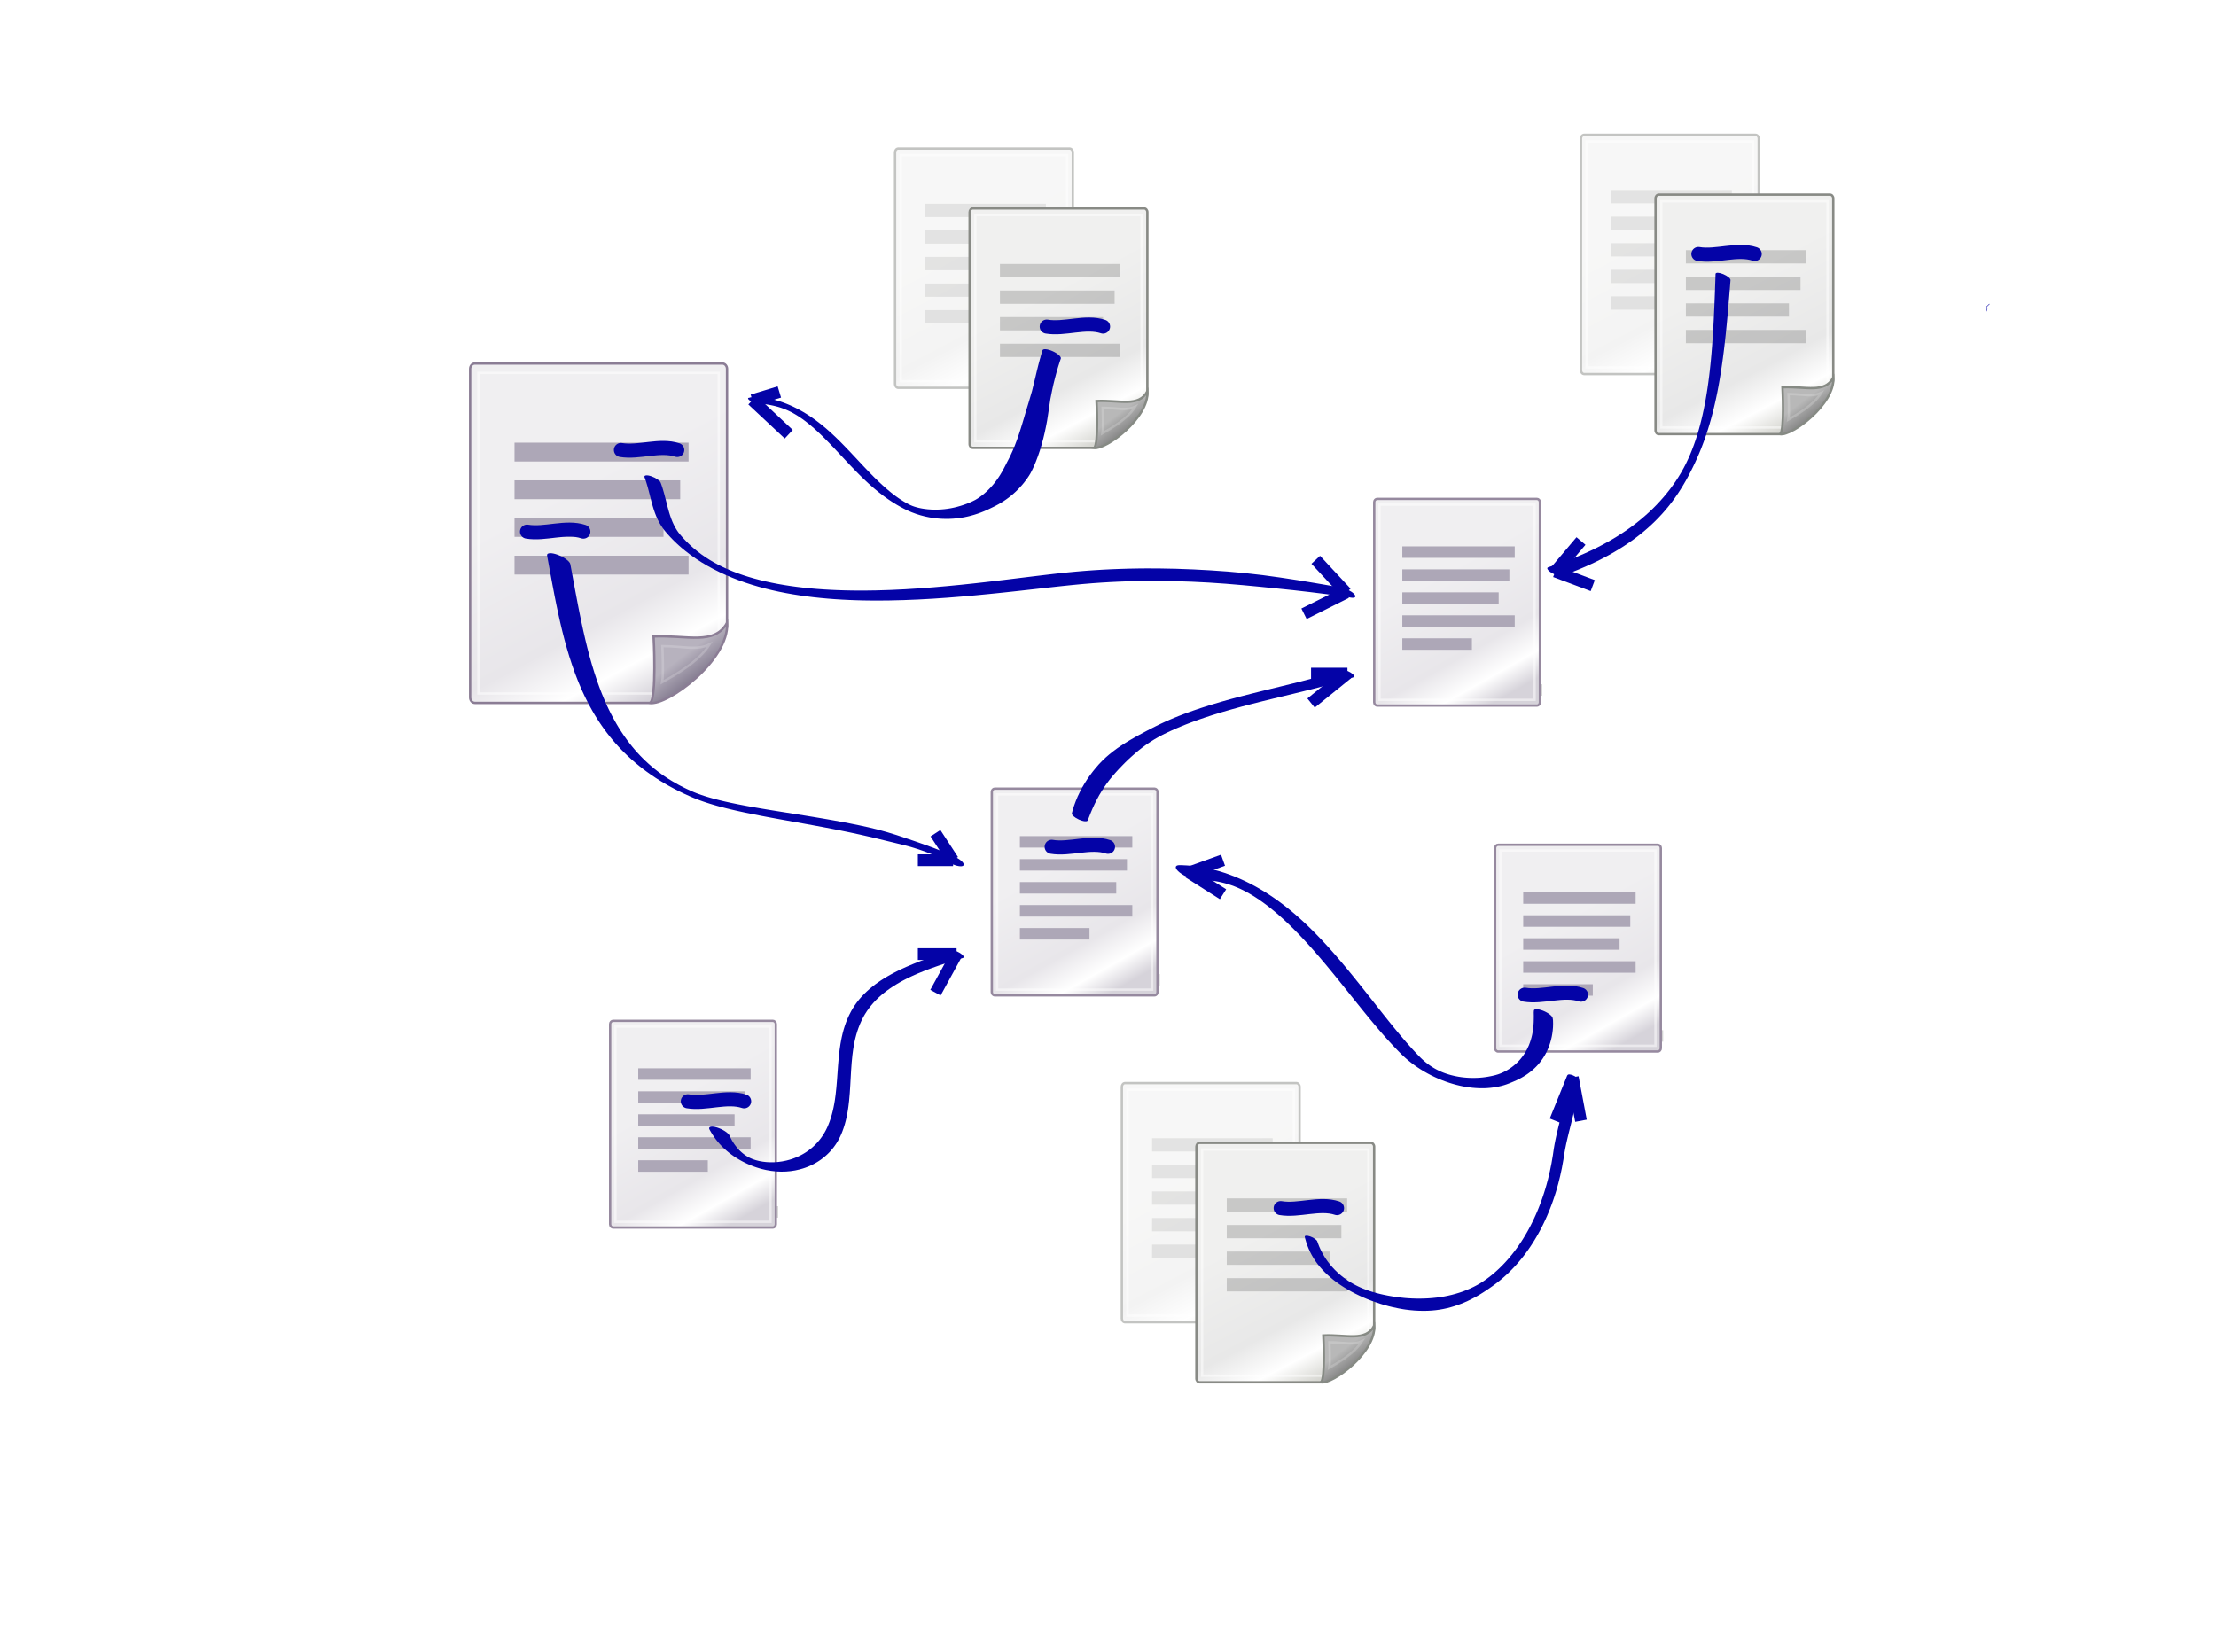 <?xml version="1.0" encoding="UTF-8"?>
<!DOCTYPE svg PUBLIC "-//W3C//DTD SVG 1.1//EN" "http://www.w3.org/Graphics/SVG/1.1/DTD/svg11.dtd">
<svg version="1.1" xmlns="http://www.w3.org/2000/svg" xmlns:xlink="http://www.w3.org/1999/xlink" x="0" y="0" width="944" height="704" viewBox="0, 0, 944, 704">
  <g id="Background">
    <rect x="0" y="0" width="944" height="704" fill="#FFFFFF"/>
  </g>
  <defs>
    <linearGradient id="Gradient_1" gradientUnits="userSpaceOnUse" x1="396.662" y1="104.346" x2="429.583" y2="162.403" gradientTransform="matrix(1.067, 0, 0, 0.988, -8.611, -4.958)">
      <stop offset="0" stop-color="#F0F0EF"/>
      <stop offset="0.599" stop-color="#E8E8E8"/>
      <stop offset="0.828" stop-color="#FFFFFF"/>
      <stop offset="1" stop-color="#D8D8D3"/>
    </linearGradient>
    <linearGradient id="Gradient_2" gradientUnits="userSpaceOnUse" x1="414.262" y1="120.938" x2="447.183" y2="178.995" gradientTransform="matrix(1.067, 0, 0, 0.989, 4.392, 4.035)">
      <stop offset="0" stop-color="#F0F0EF"/>
      <stop offset="0.599" stop-color="#E8E8E8"/>
      <stop offset="0.828" stop-color="#FFFFFF"/>
      <stop offset="1" stop-color="#D8D8D3"/>
    </linearGradient>
    <linearGradient id="Gradient_3" gradientUnits="userSpaceOnUse" x1="474.442" y1="180.989" x2="468.746" y2="173.38" gradientTransform="matrix(1, 0, 0, 1, 6.162, 4.033)">
      <stop offset="0" stop-color="#7C7C7C"/>
      <stop offset="1" stop-color="#B8B8B8"/>
    </linearGradient>
    <linearGradient id="Gradient_4" gradientUnits="userSpaceOnUse" x1="433.147" y1="375.502" x2="463.833" y2="425.669" gradientTransform="matrix(1.067, 0, 0, 0.988, -8.611, -4.958)">
      <stop offset="0" stop-color="#F0EFF1"/>
      <stop offset="0.599" stop-color="#E8E6EA"/>
      <stop offset="0.828" stop-color="#FFFFFF"/>
      <stop offset="1" stop-color="#D6D3DA"/>
    </linearGradient>
    <linearGradient id="Gradient_5" gradientUnits="userSpaceOnUse" x1="228.151" y1="202.464" x2="275.734" y2="284.754" gradientTransform="matrix(1.067, 0, 0, 0.989, 5.138, 4.02)">
      <stop offset="0" stop-color="#F0EFF1"/>
      <stop offset="0.599" stop-color="#E8E6EA"/>
      <stop offset="0.828" stop-color="#FFFFFF"/>
      <stop offset="1" stop-color="#D6D3DA"/>
    </linearGradient>
    <linearGradient id="Gradient_6" gradientUnits="userSpaceOnUse" x1="291.003" y1="287.247" x2="282.771" y2="276.462" gradientTransform="matrix(1, 0, 0, 1, 6.908, 4.018)">
      <stop offset="0" stop-color="#7A7187"/>
      <stop offset="1" stop-color="#B7B2BE"/>
    </linearGradient>
    <linearGradient id="Gradient_7" gradientUnits="userSpaceOnUse" x1="585.784" y1="250.58" x2="616.47" y2="300.747" gradientTransform="matrix(1.067, 0, 0, 0.988, -8.611, -4.958)">
      <stop offset="0" stop-color="#F0EFF1"/>
      <stop offset="0.599" stop-color="#E8E6EA"/>
      <stop offset="0.828" stop-color="#FFFFFF"/>
      <stop offset="1" stop-color="#D6D3DA"/>
    </linearGradient>
    <linearGradient id="Gradient_8" gradientUnits="userSpaceOnUse" x1="634.037" y1="399.719" x2="664.722" y2="449.885" gradientTransform="matrix(1.067, 0, 0, 0.988, -8.611, -4.958)">
      <stop offset="0" stop-color="#F0EFF1"/>
      <stop offset="0.599" stop-color="#E8E6EA"/>
      <stop offset="0.828" stop-color="#FFFFFF"/>
      <stop offset="1" stop-color="#D6D3DA"/>
    </linearGradient>
    <linearGradient id="Gradient_9" gradientUnits="userSpaceOnUse" x1="280.811" y1="475.614" x2="311.496" y2="525.781" gradientTransform="matrix(1.067, 0, 0, 0.988, -8.611, -4.958)">
      <stop offset="0" stop-color="#F0EFF1"/>
      <stop offset="0.599" stop-color="#E8E6EA"/>
      <stop offset="0.828" stop-color="#FFFFFF"/>
      <stop offset="1" stop-color="#D6D3DA"/>
    </linearGradient>
    <linearGradient id="Gradient_10" gradientUnits="userSpaceOnUse" x1="487.179" y1="507.24" x2="520.1" y2="565.297" gradientTransform="matrix(1.067, 0, 0, 0.988, -8.611, -4.958)">
      <stop offset="0" stop-color="#F0F0EF"/>
      <stop offset="0.599" stop-color="#E8E8E8"/>
      <stop offset="0.828" stop-color="#FFFFFF"/>
      <stop offset="1" stop-color="#D8D8D3"/>
    </linearGradient>
    <linearGradient id="Gradient_11" gradientUnits="userSpaceOnUse" x1="504.785" y1="523.395" x2="537.706" y2="581.452" gradientTransform="matrix(1.067, 0, 0, 0.989, 4.392, 4.035)">
      <stop offset="0" stop-color="#F0F0EF"/>
      <stop offset="0.599" stop-color="#E8E8E8"/>
      <stop offset="0.828" stop-color="#FFFFFF"/>
      <stop offset="1" stop-color="#D8D8D3"/>
    </linearGradient>
    <linearGradient id="Gradient_12" gradientUnits="userSpaceOnUse" x1="571.052" y1="579.131" x2="565.356" y2="571.522" gradientTransform="matrix(1, 0, 0, 1, 6.162, 4.033)">
      <stop offset="0" stop-color="#7C7C7C"/>
      <stop offset="1" stop-color="#B8B8B8"/>
    </linearGradient>
    <linearGradient id="Gradient_13" gradientUnits="userSpaceOnUse" x1="670.434" y1="98.418" x2="703.355" y2="156.475" gradientTransform="matrix(1.067, 0, 0, 0.988, -8.611, -4.958)">
      <stop offset="0" stop-color="#F0F0EF"/>
      <stop offset="0.599" stop-color="#E8E8E8"/>
      <stop offset="0.828" stop-color="#FFFFFF"/>
      <stop offset="1" stop-color="#D8D8D3"/>
    </linearGradient>
    <linearGradient id="Gradient_14" gradientUnits="userSpaceOnUse" x1="688.052" y1="115.016" x2="720.973" y2="173.073" gradientTransform="matrix(1.067, 0, 0, 0.989, 4.392, 4.035)">
      <stop offset="0" stop-color="#F0F0EF"/>
      <stop offset="0.599" stop-color="#E8E8E8"/>
      <stop offset="0.828" stop-color="#FFFFFF"/>
      <stop offset="1" stop-color="#D8D8D3"/>
    </linearGradient>
    <linearGradient id="Gradient_15" gradientUnits="userSpaceOnUse" x1="766.641" y1="175.131" x2="760.945" y2="167.522" gradientTransform="matrix(1, 0, 0, 1, 6.162, 4.033)">
      <stop offset="0" stop-color="#7C7C7C"/>
      <stop offset="1" stop-color="#B8B8B8"/>
    </linearGradient>
  </defs>
  <g id="Layer_1">
    <g>
      <g id="g4268" opacity="0.5">
        <path d="M426.324,154.794 L458.128,154.794 L458.128,160.46 L426.324,160.46 z" fill="#000000" id="rect2279" opacity="0.17"/>
        <g id="rect4238">
          <path d="M382.672,63.306 L455.625,63.306 C456.389,63.306 457.008,64.024 457.008,64.91 L457.008,163.623 C457.008,164.509 456.389,165.227 455.625,165.227 L382.672,165.227 C381.907,165.227 381.288,164.509 381.288,163.623 L381.288,64.91 C381.288,64.024 381.907,63.306 382.672,63.306 z" fill="url(#Gradient_1)"/>
          <path d="M382.672,63.306 L455.625,63.306 C456.389,63.306 457.008,64.024 457.008,64.91 L457.008,163.623 C457.008,164.509 456.389,165.227 455.625,165.227 L382.672,165.227 C381.907,165.227 381.288,164.509 381.288,163.623 L381.288,64.91 C381.288,64.024 381.907,63.306 382.672,63.306 z" fill-opacity="0" stroke="#888A85" stroke-width="1"/>
        </g>
        <path d="M383.695,66.133 L454.57,66.133 L454.57,162.4 L383.695,162.4 z" fill-opacity="0" stroke="#FFFFFF" stroke-width="1" stroke-opacity="0.5" id="rect4240"/>
        <path d="M394.164,86.803 L445.539,86.803 L445.539,92.469 L394.164,92.469 z" fill="#000000" id="rect4248" opacity="0.17"/>
        <path d="M394.164,98.135 L443.092,98.135 L443.092,103.801 L394.164,103.801 z" fill="#000000" id="rect4250" opacity="0.17"/>
        <path d="M394.164,109.467 L438.2,109.467 L438.2,115.132 L394.164,115.132 z" fill="#000000" id="rect4252" opacity="0.17"/>
        <path d="M394.164,120.798 L445.539,120.798 L445.539,126.464 L394.164,126.464 z" fill="#000000" id="rect4254" opacity="0.17"/>
        <path d="M394.164,132.13 L425.968,132.13 L425.968,137.796 L394.164,137.796 z" fill="#000000" id="rect4256" opacity="0.17"/>
      </g>
      <g id="g12863">
        <g id="rect12413">
          <path d="M414.441,88.787 L487.372,88.787 C488.144,88.787 488.765,89.504 488.765,90.394 L488.765,167.311 C488.765,174.322 471.959,190.818 466.126,190.818 L414.441,190.818 C413.67,190.818 413.049,190.102 413.049,189.212 L413.049,90.394 C413.049,89.504 413.67,88.787 414.441,88.787 z" fill="url(#Gradient_2)"/>
          <path d="M414.441,88.787 L487.372,88.787 C488.144,88.787 488.765,89.504 488.765,90.394 L488.765,167.311 C488.765,174.322 471.959,190.818 466.126,190.818 L414.441,190.818 C413.67,190.818 413.049,190.102 413.049,189.212 L413.049,90.394 C413.049,89.504 413.67,88.787 414.441,88.787 z" fill-opacity="0" stroke="#888A85" stroke-width="1"/>
        </g>
        <path d="M415.492,91.616 L486.324,91.616 L486.324,187.993 L415.492,187.993 z" fill-opacity="0" stroke="#FFFFFF" stroke-width="1" stroke-opacity="0.5" id="rect15244"/>
        <g id="path2210">
          <path d="M466.1,190.813 C471.06,191.747 489.523,177.988 488.78,166.754 C484.961,173.614 477.156,170.397 467.119,170.847 C467.119,170.847 468.085,189.398 466.1,190.813 z" fill="url(#Gradient_3)"/>
          <path d="M466.1,190.813 C471.06,191.747 489.523,177.988 488.78,166.754 C484.961,173.614 477.156,170.397 467.119,170.847 C467.119,170.847 468.085,189.398 466.1,190.813 z" fill-opacity="0" stroke="#868A84" stroke-width="1"/>
        </g>
        <path d="M469.643,184.609 C472.989,182.673 480.46,178.532 483.634,173.206 C479.735,175.131 476.434,173.799 469.705,173.745 C469.705,173.745 470.101,182.415 469.643,184.609 z" fill-opacity="0" stroke="#FFFFFF" stroke-width="1" stroke-opacity="0.5" id="path2247" opacity="0.369"/>
        <path d="M425.977,112.445 L477.274,112.445 L477.274,118.107 L425.977,118.107 z" fill="#000000" id="rect2271" opacity="0.17"/>
        <path d="M425.977,123.77 L474.812,123.77 L474.812,129.432 L425.977,129.432 z" fill="#000000" id="rect2273" opacity="0.17"/>
        <path d="M425.977,135.095 L469.889,135.095 L469.889,140.757 L425.977,140.757 z" fill="#000000" id="rect2275" opacity="0.17"/>
        <path d="M425.977,146.419 L477.274,146.419 L477.274,152.082 L425.977,152.082 z" fill="#000000" id="rect2277" opacity="0.17"/>
      </g>
    </g>
    <g id="g4268">
      <path d="M464.445,414.986 L494.089,414.986 L494.089,419.882 L464.445,419.882 z" fill="#000000" id="rect2279" opacity="0.17"/>
      <g id="rect4238">
        <path d="M423.79,336 L491.79,336 C492.502,336 493.08,336.62 493.08,337.386 L493.08,422.683 C493.08,423.448 492.502,424.069 491.79,424.069 L423.79,424.069 C423.078,424.069 422.5,423.448 422.5,422.683 L422.5,337.386 C422.5,336.62 423.078,336 423.79,336 z" fill="url(#Gradient_4)"/>
        <path d="M423.79,336 L491.79,336 C492.502,336 493.08,336.62 493.08,337.386 L493.08,422.683 C493.08,423.448 492.502,424.069 491.79,424.069 L423.79,424.069 C423.078,424.069 422.5,423.448 422.5,422.683 L422.5,337.386 C422.5,336.62 423.078,336 423.79,336 z" fill-opacity="0" stroke="#96899F" stroke-width="1"/>
      </g>
      <path d="M424.744,338.442 L490.807,338.442 L490.807,421.626 L424.744,421.626 z" fill-opacity="0" stroke="#FFFFFF" stroke-width="1" stroke-opacity="0.5" id="rect4240"/>
      <path d="M434.468,356.235 L482.355,356.235 L482.355,361.131 L434.468,361.131 z" fill="#ADA7B7" id="rect4248"/>
      <path d="M434.468,366.027 L480.075,366.027 L480.075,370.923 L434.468,370.923 z" fill="#ADA7B7" id="rect4250"/>
      <path d="M434.468,375.819 L475.514,375.819 L475.514,380.715 L434.468,380.715 z" fill="#ADA7B7" id="rect4252"/>
      <path d="M434.468,385.611 L482.355,385.611 L482.355,390.506 L434.468,390.506 z" fill="#ADA7B7" id="rect4254"/>
      <path d="M434.468,395.402 L464.113,395.402 L464.113,400.298 L434.468,400.298 z" fill="#ADA7B7" id="rect4256"/>
    </g>
    <g id="g12863">
      <g id="rect12413">
        <path d="M202.283,154.862 L307.694,154.862 C308.809,154.862 309.707,155.878 309.707,157.139 L309.707,266.16 C309.707,276.098 285.417,299.48 276.985,299.48 L202.283,299.48 C201.168,299.48 200.27,298.464 200.27,297.203 L200.27,157.139 C200.27,155.878 201.168,154.862 202.283,154.862 z" fill="url(#Gradient_5)"/>
        <path d="M202.283,154.862 L307.694,154.862 C308.809,154.862 309.707,155.878 309.707,157.139 L309.707,266.16 C309.707,276.098 285.417,299.48 276.985,299.48 L202.283,299.48 C201.168,299.48 200.27,298.464 200.27,297.203 L200.27,157.139 C200.27,155.878 201.168,154.862 202.283,154.862 z" fill-opacity="0" stroke="#8B7D95" stroke-width="1"/>
      </g>
      <path d="M203.801,158.871 L306.18,158.871 L306.18,295.475 L203.801,295.475 z" fill-opacity="0" stroke="#FFFFFF" stroke-width="1" stroke-opacity="0.5" id="rect15244"/>
      <g id="path2210">
        <path d="M276.948,299.473 C284.117,300.796 310.803,281.294 309.728,265.371 C304.209,275.095 292.927,270.535 278.421,271.173 C278.421,271.173 279.817,297.466 276.948,299.473 z" fill="url(#Gradient_6)"/>
        <path d="M276.948,299.473 C284.117,300.796 310.803,281.294 309.728,265.371 C304.209,275.095 292.927,270.535 278.421,271.173 C278.421,271.173 279.817,297.466 276.948,299.473 z" fill-opacity="0" stroke="#8B7D95" stroke-width="1"/>
      </g>
      <path d="M282.069,290.678 C286.905,287.934 297.704,282.065 302.291,274.516 C296.656,277.245 291.884,275.357 282.159,275.28 C282.159,275.28 282.732,287.568 282.069,290.678 z" fill-opacity="0" stroke="#FFFFFF" stroke-width="1" stroke-opacity="0.5" id="path2247" opacity="0.369"/>
      <path d="M219.178,188.603 L293.321,188.603 L293.321,196.628 L219.178,196.628 z" fill="#ADA7B7" id="rect2271"/>
      <path d="M219.178,204.654 L289.763,204.654 L289.763,212.68 L219.178,212.68 z" fill="#ADA7B7" id="rect2273"/>
      <path d="M219.178,220.706 L282.647,220.706 L282.647,228.732 L219.178,228.732 z" fill="#ADA7B7" id="rect2275"/>
      <path d="M219.178,236.758 L293.321,236.758 L293.321,244.784 L219.178,244.784 z" fill="#ADA7B7" id="rect2277"/>
    </g>
    <g id="g4268">
      <path d="M627.356,291.538 L657,291.538 L657,296.434 L627.356,296.434 z" fill="#000000" id="rect2279" opacity="0.17"/>
      <g id="rect4238">
        <path d="M586.701,212.552 L654.701,212.552 C655.413,212.552 655.991,213.173 655.991,213.938 L655.991,299.235 C655.991,300 655.413,300.621 654.701,300.621 L586.701,300.621 C585.988,300.621 585.411,300 585.411,299.235 L585.411,213.938 C585.411,213.173 585.988,212.552 586.701,212.552 z" fill="url(#Gradient_7)"/>
        <path d="M586.701,212.552 L654.701,212.552 C655.413,212.552 655.991,213.173 655.991,213.938 L655.991,299.235 C655.991,300 655.413,300.621 654.701,300.621 L586.701,300.621 C585.988,300.621 585.411,300 585.411,299.235 L585.411,213.938 C585.411,213.173 585.988,212.552 586.701,212.552 z" fill-opacity="0" stroke="#96899F" stroke-width="1"/>
      </g>
      <path d="M587.655,214.994 L653.718,214.994 L653.718,298.178 L587.655,298.178 z" fill-opacity="0" stroke="#FFFFFF" stroke-width="1" stroke-opacity="0.5" id="rect4240"/>
      <path d="M597.379,232.787 L645.266,232.787 L645.266,237.683 L597.379,237.683 z" fill="#ADA7B7" id="rect4248"/>
      <path d="M597.379,242.579 L642.986,242.579 L642.986,247.475 L597.379,247.475 z" fill="#ADA7B7" id="rect4250"/>
      <path d="M597.379,252.371 L638.425,252.371 L638.425,257.267 L597.379,257.267 z" fill="#ADA7B7" id="rect4252"/>
      <path d="M597.379,262.163 L645.266,262.163 L645.266,267.059 L597.379,267.059 z" fill="#ADA7B7" id="rect4254"/>
      <path d="M597.379,271.954 L627.023,271.954 L627.023,276.85 L597.379,276.85 z" fill="#ADA7B7" id="rect4256"/>
    </g>
    <g id="g4268">
      <path d="M678.856,438.917 L708.5,438.917 L708.5,443.813 L678.856,443.813 z" fill="#000000" id="rect2279" opacity="0.17"/>
      <g id="rect4238">
        <path d="M638.201,359.931 L706.201,359.931 C706.913,359.931 707.491,360.552 707.491,361.317 L707.491,446.614 C707.491,447.38 706.913,448 706.201,448 L638.201,448 C637.488,448 636.911,447.38 636.911,446.614 L636.911,361.317 C636.911,360.552 637.488,359.931 638.201,359.931 z" fill="url(#Gradient_8)"/>
        <path d="M638.201,359.931 L706.201,359.931 C706.913,359.931 707.491,360.552 707.491,361.317 L707.491,446.614 C707.491,447.38 706.913,448 706.201,448 L638.201,448 C637.488,448 636.911,447.38 636.911,446.614 L636.911,361.317 C636.911,360.552 637.488,359.931 638.201,359.931 z" fill-opacity="0" stroke="#96899F" stroke-width="1"/>
      </g>
      <path d="M639.155,362.373 L705.218,362.373 L705.218,445.557 L639.155,445.557 z" fill-opacity="0" stroke="#FFFFFF" stroke-width="1" stroke-opacity="0.5" id="rect4240"/>
      <path d="M648.879,380.166 L696.766,380.166 L696.766,385.062 L648.879,385.062 z" fill="#ADA7B7" id="rect4248"/>
      <path d="M648.879,389.958 L694.486,389.958 L694.486,394.854 L648.879,394.854 z" fill="#ADA7B7" id="rect4250"/>
      <path d="M648.879,399.75 L689.925,399.75 L689.925,404.646 L648.879,404.646 z" fill="#ADA7B7" id="rect4252"/>
      <path d="M648.879,409.542 L696.766,409.542 L696.766,414.438 L648.879,414.438 z" fill="#ADA7B7" id="rect4254"/>
      <path d="M648.879,419.333 L678.523,419.333 L678.523,424.229 L648.879,424.229 z" fill="#ADA7B7" id="rect4256"/>
    </g>
    <g id="g4268">
      <path d="M301.856,513.917 L331.5,513.917 L331.5,518.813 L301.856,518.813 z" fill="#000000" id="rect2279" opacity="0.17"/>
      <g id="rect4238">
        <path d="M261.201,434.931 L329.201,434.931 C329.913,434.931 330.491,435.552 330.491,436.317 L330.491,521.614 C330.491,522.38 329.913,523 329.201,523 L261.201,523 C260.488,523 259.911,522.38 259.911,521.614 L259.911,436.317 C259.911,435.552 260.488,434.931 261.201,434.931 z" fill="url(#Gradient_9)"/>
        <path d="M261.201,434.931 L329.201,434.931 C329.913,434.931 330.491,435.552 330.491,436.317 L330.491,521.614 C330.491,522.38 329.913,523 329.201,523 L261.201,523 C260.488,523 259.911,522.38 259.911,521.614 L259.911,436.317 C259.911,435.552 260.488,434.931 261.201,434.931 z" fill-opacity="0" stroke="#96899F" stroke-width="1"/>
      </g>
      <path d="M262.155,437.373 L328.218,437.373 L328.218,520.557 L262.155,520.557 z" fill-opacity="0" stroke="#FFFFFF" stroke-width="1" stroke-opacity="0.5" id="rect4240"/>
      <path d="M271.879,455.166 L319.766,455.166 L319.766,460.062 L271.879,460.062 z" fill="#ADA7B7" id="rect4248"/>
      <path d="M271.879,464.958 L317.486,464.958 L317.486,469.854 L271.879,469.854 z" fill="#ADA7B7" id="rect4250"/>
      <path d="M271.879,474.75 L312.925,474.75 L312.925,479.646 L271.879,479.646 z" fill="#ADA7B7" id="rect4252"/>
      <path d="M271.879,484.542 L319.766,484.542 L319.766,489.438 L271.879,489.438 z" fill="#ADA7B7" id="rect4254"/>
      <path d="M271.879,494.333 L301.523,494.333 L301.523,499.229 L271.879,499.229 z" fill="#ADA7B7" id="rect4256"/>
    </g>
    <g>
      <g id="g4268" opacity="0.5">
        <path d="M522.933,552.936 L554.737,552.936 L554.737,558.601 L522.933,558.601 z" fill="#000000" id="rect2279" opacity="0.17"/>
        <g id="rect4238">
          <path d="M479.281,461.448 L552.234,461.448 C552.998,461.448 553.618,462.166 553.618,463.052 L553.618,561.765 C553.618,562.65 552.998,563.368 552.234,563.368 L479.281,563.368 C478.517,563.368 477.897,562.65 477.897,561.765 L477.897,463.052 C477.897,462.166 478.517,461.448 479.281,461.448 z" fill="url(#Gradient_10)"/>
          <path d="M479.281,461.448 L552.234,461.448 C552.998,461.448 553.618,462.166 553.618,463.052 L553.618,561.765 C553.618,562.65 552.998,563.368 552.234,563.368 L479.281,563.368 C478.517,563.368 477.897,562.65 477.897,561.765 L477.897,463.052 C477.897,462.166 478.517,461.448 479.281,461.448 z" fill-opacity="0" stroke="#888A85" stroke-width="1"/>
        </g>
        <path d="M480.305,464.274 L551.179,464.274 L551.179,560.541 L480.305,560.541 z" fill-opacity="0" stroke="#FFFFFF" stroke-width="1" stroke-opacity="0.5" id="rect4240"/>
        <path d="M490.773,484.944 L542.148,484.944 L542.148,490.61 L490.773,490.61 z" fill="#000000" id="rect4248" opacity="0.17"/>
        <path d="M490.773,496.276 L539.702,496.276 L539.702,501.942 L490.773,501.942 z" fill="#000000" id="rect4250" opacity="0.17"/>
        <path d="M490.773,507.608 L534.809,507.608 L534.809,513.274 L490.773,513.274 z" fill="#000000" id="rect4252" opacity="0.17"/>
        <path d="M490.773,518.94 L542.148,518.94 L542.148,524.606 L490.773,524.606 z" fill="#000000" id="rect4254" opacity="0.17"/>
        <path d="M490.773,530.272 L522.577,530.272 L522.577,535.938 L490.773,535.938 z" fill="#000000" id="rect4256" opacity="0.17"/>
      </g>
      <g id="g12863">
        <g id="rect12413">
          <path d="M511.051,486.929 L583.982,486.929 C584.753,486.929 585.374,487.645 585.374,488.536 L585.374,565.452 C585.374,572.464 568.569,588.96 562.735,588.96 L511.051,588.96 C510.279,588.96 509.658,588.243 509.658,587.353 L509.658,488.536 C509.658,487.645 510.279,486.929 511.051,486.929 z" fill="url(#Gradient_11)"/>
          <path d="M511.051,486.929 L583.982,486.929 C584.753,486.929 585.374,487.645 585.374,488.536 L585.374,565.452 C585.374,572.464 568.569,588.96 562.735,588.96 L511.051,588.96 C510.279,588.96 509.658,588.243 509.658,587.353 L509.658,488.536 C509.658,487.645 510.279,486.929 511.051,486.929 z" fill-opacity="0" stroke="#888A85" stroke-width="1"/>
        </g>
        <path d="M512.101,489.758 L582.934,489.758 L582.934,586.134 L512.101,586.134 z" fill-opacity="0" stroke="#FFFFFF" stroke-width="1" stroke-opacity="0.5" id="rect15244"/>
        <g id="path2210">
          <path d="M562.71,588.955 C567.669,589.889 586.133,576.13 585.389,564.896 C581.57,571.756 573.765,568.539 563.729,568.989 C563.729,568.989 564.694,587.539 562.71,588.955 z" fill="url(#Gradient_12)"/>
          <path d="M562.71,588.955 C567.669,589.889 586.133,576.13 585.389,564.896 C581.57,571.756 573.765,568.539 563.729,568.989 C563.729,568.989 564.694,587.539 562.71,588.955 z" fill-opacity="0" stroke="#868A84" stroke-width="1"/>
        </g>
        <path d="M566.253,582.75 C569.599,580.814 577.07,576.673 580.244,571.348 C576.345,573.273 573.043,571.941 566.314,571.887 C566.314,571.887 566.711,580.556 566.253,582.75 z" fill-opacity="0" stroke="#FFFFFF" stroke-width="1" stroke-opacity="0.5" id="path2247" opacity="0.369"/>
        <path d="M522.586,510.586 L573.884,510.586 L573.884,516.249 L522.586,516.249 z" fill="#000000" id="rect2271" opacity="0.17"/>
        <path d="M522.586,521.911 L571.422,521.911 L571.422,527.574 L522.586,527.574 z" fill="#000000" id="rect2273" opacity="0.17"/>
        <path d="M522.586,533.236 L566.498,533.236 L566.498,538.899 L522.586,538.899 z" fill="#000000" id="rect2275" opacity="0.17"/>
        <path d="M522.586,544.561 L573.884,544.561 L573.884,550.223 L522.586,550.223 z" fill="#000000" id="rect2277" opacity="0.17"/>
      </g>
    </g>
    <g>
      <g id="g4268" opacity="0.5">
        <path d="M718.523,148.936 L750.326,148.936 L750.326,154.601 L718.523,154.601 z" fill="#000000" id="rect2279" opacity="0.17"/>
        <g id="rect4238">
          <path d="M674.87,57.448 L747.823,57.448 C748.587,57.448 749.207,58.166 749.207,59.052 L749.207,157.765 C749.207,158.65 748.587,159.368 747.823,159.368 L674.87,159.368 C674.106,159.368 673.486,158.65 673.486,157.765 L673.486,59.052 C673.486,58.166 674.106,57.448 674.87,57.448 z" fill="url(#Gradient_13)"/>
          <path d="M674.87,57.448 L747.823,57.448 C748.587,57.448 749.207,58.166 749.207,59.052 L749.207,157.765 C749.207,158.65 748.587,159.368 747.823,159.368 L674.87,159.368 C674.106,159.368 673.486,158.65 673.486,157.765 L673.486,59.052 C673.486,58.166 674.106,57.448 674.87,57.448 z" fill-opacity="0" stroke="#888A85" stroke-width="1"/>
        </g>
        <path d="M675.894,60.274 L746.769,60.274 L746.769,156.541 L675.894,156.541 z" fill-opacity="0" stroke="#FFFFFF" stroke-width="1" stroke-opacity="0.5" id="rect4240"/>
        <path d="M686.363,80.944 L737.738,80.944 L737.738,86.61 L686.363,86.61 z" fill="#000000" id="rect4248" opacity="0.17"/>
        <path d="M686.363,92.276 L735.291,92.276 L735.291,97.942 L686.363,97.942 z" fill="#000000" id="rect4250" opacity="0.17"/>
        <path d="M686.363,103.608 L730.398,103.608 L730.398,109.274 L686.363,109.274 z" fill="#000000" id="rect4252" opacity="0.17"/>
        <path d="M686.363,114.94 L737.738,114.94 L737.738,120.606 L686.363,120.606 z" fill="#000000" id="rect4254" opacity="0.17"/>
        <path d="M686.363,126.272 L718.166,126.272 L718.166,131.938 L686.363,131.938 z" fill="#000000" id="rect4256" opacity="0.17"/>
      </g>
      <g id="g12863">
        <g id="rect12413">
          <path d="M706.64,82.929 L779.571,82.929 C780.342,82.929 780.963,83.645 780.963,84.536 L780.963,161.452 C780.963,168.464 764.158,184.96 758.324,184.96 L706.64,184.96 C705.869,184.96 705.248,184.243 705.248,183.353 L705.248,84.536 C705.248,83.645 705.869,82.929 706.64,82.929 z" fill="url(#Gradient_14)"/>
          <path d="M706.64,82.929 L779.571,82.929 C780.342,82.929 780.963,83.645 780.963,84.536 L780.963,161.452 C780.963,168.464 764.158,184.96 758.324,184.96 L706.64,184.96 C705.869,184.96 705.248,184.243 705.248,183.353 L705.248,84.536 C705.248,83.645 705.869,82.929 706.64,82.929 z" fill-opacity="0" stroke="#888A85" stroke-width="1"/>
        </g>
        <path d="M707.69,85.758 L778.523,85.758 L778.523,182.134 L707.69,182.134 z" fill-opacity="0" stroke="#FFFFFF" stroke-width="1" stroke-opacity="0.5" id="rect15244"/>
        <g id="path2210">
          <path d="M758.299,184.955 C763.259,185.889 781.722,172.13 780.978,160.896 C777.16,167.756 769.354,164.539 759.318,164.989 C759.318,164.989 760.284,183.539 758.299,184.955 z" fill="url(#Gradient_15)"/>
          <path d="M758.299,184.955 C763.259,185.889 781.722,172.13 780.978,160.896 C777.16,167.756 769.354,164.539 759.318,164.989 C759.318,164.989 760.284,183.539 758.299,184.955 z" fill-opacity="0" stroke="#868A84" stroke-width="1"/>
        </g>
        <path d="M761.842,178.75 C765.188,176.814 772.659,172.673 775.833,167.348 C771.934,169.273 768.632,167.941 761.904,167.887 C761.904,167.887 762.3,176.556 761.842,178.75 z" fill-opacity="0" stroke="#FFFFFF" stroke-width="1" stroke-opacity="0.5" id="path2247" opacity="0.369"/>
        <path d="M718.175,106.586 L769.473,106.586 L769.473,112.249 L718.175,112.249 z" fill="#000000" id="rect2271" opacity="0.17"/>
        <path d="M718.175,117.911 L767.011,117.911 L767.011,123.574 L718.175,123.574 z" fill="#000000" id="rect2273" opacity="0.17"/>
        <path d="M718.175,129.236 L762.088,129.236 L762.088,134.899 L718.175,134.899 z" fill="#000000" id="rect2275" opacity="0.17"/>
        <path d="M718.175,140.561 L769.473,140.561 L769.473,146.223 L718.175,146.223 z" fill="#000000" id="rect2277" opacity="0.17"/>
      </g>
    </g>
    <path d="M224.5,226.5 C232.103,227.796 241.081,224.027 248.5,226.5" fill-opacity="0" stroke="#0403A7" stroke-width="6" stroke-linecap="round" stroke-linejoin="round"/>
    <path d="M445.897,139.148 C453.499,140.444 462.477,136.674 469.897,139.148" fill-opacity="0" stroke="#0403A7" stroke-width="6" stroke-linecap="round" stroke-linejoin="round"/>
    <path d="M723.5,108.22 C731.103,109.516 740.081,105.747 747.5,108.22" fill-opacity="0" stroke="#0403A7" stroke-width="6" stroke-linecap="round" stroke-linejoin="round"/>
    <path d="M545.559,514.72 C553.162,516.016 562.14,512.247 569.559,514.72" fill-opacity="0" stroke="#0403A7" stroke-width="6" stroke-linecap="round" stroke-linejoin="round"/>
    <path d="M649.486,423.789 C657.089,425.085 666.067,421.316 673.486,423.789" fill-opacity="0" stroke="#0403A7" stroke-width="6" stroke-linecap="round" stroke-linejoin="round"/>
    <path d="M293,469.22 C300.603,470.516 309.581,466.747 317,469.22" fill-opacity="0" stroke="#0403A7" stroke-width="6" stroke-linecap="round" stroke-linejoin="round"/>
    <path d="M846.095,133.044 L846.186,132.829 L846.338,132.442 L846.456,132.109 L846.542,131.825 L846.599,131.588 L846.629,131.394 L846.635,131.239 L846.621,131.118 L846.587,131.027 L846.531,130.957 L846.357,130.863 L846.126,130.859 L845.955,130.926 L845.805,131.014 L845.693,131.094 L845.639,131.138 L845.833,131.227 L845.873,131.195 L845.939,131.138 L846.036,131.052 L846.165,130.934 L846.33,130.78 L846.534,130.587 L846.779,130.35 L847.069,130.067 L847.406,129.734 L847.593,129.548 L847.593,129.548 C847.607,129.533 847.577,129.5 847.526,129.474 C847.475,129.448 847.422,129.438 847.408,129.452 L847.221,129.639 L846.884,129.972 L846.594,130.254 L846.349,130.491 L846.146,130.684 L845.981,130.837 L845.852,130.955 L845.756,131.041 L845.69,131.097 L845.653,131.128 L845.822,131.235 L845.874,131.193 L845.983,131.115 L846.127,131.03 L846.277,130.968 L846.348,130.935 L846.359,130.921 L846.398,130.964 L846.429,131.044 L846.443,131.16 L846.437,131.312 L846.407,131.504 L846.351,131.74 L846.265,132.022 L846.148,132.355 L845.995,132.741 L845.905,132.956 C845.905,132.956 845.905,132.956 845.905,132.956 C845.897,132.974 845.934,133.008 845.987,133.032 C846.039,133.056 846.088,133.062 846.095,133.044 L846.095,133.044" fill="#0403A7"/>
    <path d="M233.05,236.652 L233.745,240.475 L235.146,248.106 L236.231,253.803 L236.99,257.584 L237.779,261.342 L238.614,265.078 L239.496,268.785 L240.436,272.461 L241.44,276.104 L242.516,279.706 L243.673,283.268 L244.918,286.784 L245.918,289.395 L246.616,291.121 L247.336,292.829 L248.084,294.522 L248.867,296.204 L249.679,297.872 L250.52,299.523 L251.391,301.16 L252.293,302.78 L253.227,304.383 L254.206,305.973 L255.219,307.546 L256.269,309.102 L257.355,310.639 L258.481,312.159 L259.653,313.662 L260.869,315.147 L262.127,316.613 L263.43,318.06 L264.779,319.487 L266.175,320.894 L267.62,322.282 L269.116,323.648 L270.664,324.994 L272.267,326.318 L273.925,327.619 L275.641,328.898 L277.408,330.151 L279.231,331.38 L281.115,332.581 L283.057,333.754 L285.049,334.898 L287.1,336.011 L289.207,337.088 L291.367,338.129 L293.577,339.137 L294.755,339.65 L294.755,339.65 C294.792,339.666 294.83,339.682 294.867,339.698 L294.867,339.698 L295.433,339.936 L296.759,340.467 L298.159,340.995 L299.578,341.502 L301.016,341.986 L302.473,342.449 L303.951,342.895 L305.451,343.327 L306.972,343.744 L308.517,344.149 L310.084,344.543 L311.676,344.928 L314.091,345.485 L317.402,346.206 L320.813,346.908 L324.306,347.593 L327.874,348.267 L331.511,348.936 L335.21,349.605 L338.962,350.278 L342.759,350.961 L346.59,351.657 L350.45,352.373 L354.326,353.111 L358.208,353.876 L362.087,354.673 L365.949,355.503 L369.786,356.373 L373.572,357.268 L377.284,358.176 L380.876,359.042 L384.376,359.905 L387.799,360.787 L391.215,361.847 L393.7,362.702 L395.317,363.319 L396.934,363.975 L398.514,364.654 L400.052,365.347 L401.544,366.059 L402.987,366.781 L404.379,367.515 L404.995,367.856 L404.995,367.856 C407.452,369.07 409.893,369.447 410.448,368.699 C411.004,367.95 409.462,366.358 407.005,365.144 L405.996,364.681 L404.098,363.845 L402.202,363.044 L400.308,362.28 L398.414,361.541 L396.52,360.832 L394.622,360.142 L392.685,359.455 L389.772,358.429 L385.875,357.114 L381.867,355.764 L377.837,354.53 L373.817,353.421 L369.851,352.47 L365.909,351.609 L361.987,350.819 L358.076,350.073 L354.185,349.369 L350.315,348.699 L346.476,348.057 L342.673,347.439 L338.913,346.837 L335.206,346.249 L331.558,345.667 L327.978,345.088 L324.475,344.506 L321.058,343.916 L317.739,343.315 L314.526,342.697 L311.42,342.058 L309.168,341.561 L307.721,341.225 L306.311,340.883 L304.942,340.533 L303.615,340.178 L302.334,339.818 L301.1,339.451 L299.917,339.079 L298.79,338.704 L297.719,338.327 L296.708,337.947 L295.702,337.543 L295.133,337.302 L295.245,337.35 L294.396,336.98 L292.633,336.175 L290.928,335.341 L289.276,334.482 L287.672,333.597 L286.111,332.685 L284.6,331.742 L283.129,330.77 L281.695,329.769 L280.298,328.738 L278.945,327.676 L277.625,326.584 L276.339,325.462 L275.086,324.31 L273.867,323.128 L272.681,321.917 L271.528,320.677 L270.409,319.41 L269.322,318.115 L268.269,316.794 L267.247,315.446 L266.256,314.074 L265.289,312.675 L264.353,311.252 L263.448,309.806 L262.574,308.338 L261.729,306.847 L260.902,305.333 L260.104,303.798 L259.333,302.243 L258.59,300.669 L257.873,299.076 L257.182,297.466 L256.506,295.834 L255.853,294.186 L255.226,292.526 L254.325,290.004 L253.189,286.58 L252.124,283.099 L251.125,279.565 L250.186,275.983 L249.301,272.357 L248.46,268.691 L247.662,264.99 L246.892,261.256 L246.152,257.498 L245.072,251.814 L243.66,244.18 L242.95,240.349 C242.95,240.349 242.95,240.349 242.95,240.349 C242.734,239.178 240.343,237.402 237.61,236.381 C234.876,235.36 232.835,235.481 233.05,236.652 L233.05,236.652" fill="#0403A7"/>
    <path d="M398.5,355 L406,366.5" fill-opacity="0" stroke="#0403A7" stroke-width="5"/>
    <path d="M391,366.5 L406,366.5" fill-opacity="0" stroke="#0403A7" stroke-width="5"/>
    <path d="M730.813,116.683 L730.717,119.543 L730.516,125.183 L730.294,130.716 L730.039,136.144 L729.821,140.143 L729.659,142.776 L729.484,145.382 L729.292,147.96 L729.084,150.512 L728.858,153.037 L728.611,155.534 L728.344,158.003 L728.054,160.445 L727.74,162.86 L727.401,165.247 L727.035,167.606 L726.64,169.938 L726.216,172.241 L725.761,174.516 L725.273,176.763 L724.75,178.981 L724.191,181.171 L723.595,183.331 L722.957,185.462 L722.281,187.565 L721.553,189.634 L720.784,191.674 L719.966,193.683 L719.089,195.657 L718.166,197.601 L717.177,199.507 L716.126,201.378 L715.01,203.212 L713.843,205.017 L712.609,206.785 L711.323,208.523 L709.978,210.23 L708.575,211.906 L707.115,213.552 L705.598,215.169 L704.021,216.755 L702.383,218.312 L700.684,219.84 L698.922,221.337 L697.096,222.805 L695.203,224.242 L693.245,225.65 L691.217,227.028 L689.12,228.376 L686.951,229.693 L684.71,230.98 L682.395,232.237 L680.003,233.462 L677.536,234.658 L674.991,235.823 L672.364,236.956 L669.658,238.06 L666.868,239.132 L663.994,240.172 L661.036,241.182 L659.528,241.674 L659.528,241.674 C658.659,241.973 659.285,243.032 660.927,244.041 C662.568,245.05 664.603,245.625 665.472,245.326 L666.95,244.791 L669.831,243.701 L672.624,242.579 L675.333,241.426 L677.959,240.244 L680.499,239.029 L682.959,237.785 L685.34,236.51 L687.64,235.204 L689.863,233.868 L692.01,232.501 L694.082,231.104 L696.081,229.678 L698.006,228.22 L699.861,226.733 L701.646,225.216 L703.363,223.669 L705.012,222.092 L706.596,220.485 L708.115,218.848 L709.572,217.182 L710.968,215.488 L712.305,213.763 L713.583,212.011 L714.807,210.23 L715.979,208.422 L717.098,206.586 L718.18,204.729 L719.211,202.843 L720.209,200.936 L721.173,199.007 L722.109,197.059 L723.001,195.083 L723.864,193.085 L724.692,191.062 L725.478,189.01 L726.237,186.936 L726.957,184.833 L727.644,182.705 L728.298,180.548 L728.92,178.365 L729.509,176.155 L730.069,173.917 L730.6,171.652 L731.102,169.36 L731.578,167.041 L732.028,164.694 L732.455,162.321 L732.858,159.92 L733.24,157.492 L733.602,155.038 L733.944,152.557 L734.27,150.049 L734.579,147.514 L734.873,144.953 L735.154,142.365 L735.552,138.434 L736.05,133.102 L736.517,127.665 L736.966,122.126 L737.187,119.317 C737.187,119.317 737.187,119.317 737.187,119.317 C737.225,118.635 735.828,117.492 734.068,116.765 C732.308,116.038 730.851,116.001 730.813,116.683 L730.813,116.683" fill="#0403A7"/>
    <path d="M662.5,243.5 L673.486,230.5" fill-opacity="0" stroke="#0403A7" stroke-width="5"/>
    <path d="M662.5,243.5 L678.5,249.5" fill-opacity="0" stroke="#0403A7" stroke-width="5"/>
    <path d="M264.5,191.72 C272.103,193.016 281.081,189.247 288.5,191.72" fill-opacity="0" stroke="#0403A7" stroke-width="6" stroke-linecap="round" stroke-linejoin="round"/>
    <path d="M274.563,203.343 L274.826,204.056 L275.301,205.469 L275.937,207.621 L276.7,210.534 L277.448,213.465 L278.057,215.662 L278.509,217.123 L279.009,218.569 L279.573,220.002 L280.212,221.419 L280.943,222.821 L281.784,224.208 L282.51,225.256 L283.05,225.962 L283.347,226.328 L283.347,226.328 C283.357,226.34 283.367,226.352 283.377,226.364 L283.377,226.364 L283.775,226.837 L284.624,227.811 L285.51,228.781 L286.423,229.735 L287.361,230.672 L288.326,231.594 L289.317,232.499 L290.335,233.388 L291.887,234.672 L294.049,236.333 L296.344,237.952 L298.741,239.505 L301.231,240.989 L303.804,242.397 L306.449,243.727 L309.149,244.973 L311.895,246.137 L314.674,247.217 L317.48,248.215 L320.309,249.134 L323.159,249.978 L326.026,250.75 L328.913,251.456 L331.818,252.097 L334.741,252.677 L337.684,253.2 L340.645,253.669 L343.624,254.085 L346.62,254.452 L349.636,254.773 L352.668,255.049 L355.714,255.282 L358.774,255.473 L361.845,255.624 L364.926,255.737 L368.016,255.815 L371.111,255.857 L374.212,255.867 L378.859,255.825 L385.059,255.67 L391.254,255.418 L397.412,255.077 L403.518,254.66 L409.552,254.18 L415.498,253.649 L421.342,253.084 L425.647,252.645 L428.475,252.347 L431.264,252.047 L434.014,251.745 L436.722,251.445 L439.385,251.147 L442.003,250.854 L444.571,250.565 L447.089,250.284 L449.552,250.012 L451.96,249.75 L454.313,249.502 L456.605,249.268 L458.833,249.049 L459.919,248.946 L459.91,248.946 L461.77,248.777 L465.467,248.473 L469.154,248.212 L472.835,247.993 L476.514,247.813 L480.188,247.673 L483.858,247.572 L487.53,247.513 L491.199,247.492 L494.864,247.507 L500.365,247.595 L507.683,247.833 L514.977,248.2 L522.266,248.698 L529.541,249.313 L536.756,249.995 L543.89,250.715 L550.927,251.444 L557.949,252.248 L564.956,253.12 L571.99,254.096 L575.512,254.628 L575.512,254.628 C577.343,254.929 577.927,254.22 576.816,253.045 C575.705,251.87 573.32,250.673 571.488,250.372 C571.488,250.372 571.488,250.372 571.488,250.372 L567.768,249.715 L560.307,248.422 L552.802,247.183 L545.292,246.046 L537.781,245.017 L530.348,244.177 L522.977,243.508 L515.648,242.996 L508.314,242.603 L500.966,242.329 L493.623,242.189 L488.116,242.174 L484.436,242.21 L480.755,242.282 L477.072,242.392 L473.382,242.536 L469.691,242.72 L466,242.944 L462.306,243.209 L458.612,243.515 L454.925,243.864 L453.09,244.054 L453.09,244.054 C453.087,244.054 453.084,244.054 453.081,244.054 L453.081,244.054 L451.994,244.171 L449.78,244.417 L447.509,244.678 L445.181,244.952 L442.794,245.236 L440.355,245.531 L437.866,245.834 L435.329,246.144 L432.746,246.461 L430.119,246.781 L427.451,247.104 L424.743,247.428 L421.999,247.751 L419.222,248.072 L414.995,248.546 L409.255,249.152 L403.411,249.718 L397.489,250.234 L391.508,250.687 L385.485,251.065 L379.44,251.355 L373.381,251.542 L368.843,251.606 L365.832,251.612 L362.831,251.585 L359.845,251.526 L356.875,251.431 L353.924,251.3 L350.996,251.131 L348.093,250.924 L345.218,250.676 L342.375,250.386 L339.565,250.052 L336.794,249.674 L334.067,249.252 L331.387,248.785 L328.758,248.273 L326.187,247.716 L323.676,247.113 L321.231,246.466 L318.857,245.775 L316.556,245.04 L314.33,244.262 L312.181,243.442 L310.104,242.578 L308.095,241.665 L306.145,240.701 L304.246,239.678 L302.39,238.589 L300.571,237.427 L298.784,236.183 L297.004,234.83 L295.694,233.754 L294.849,233.021 L294.016,232.265 L293.194,231.485 L292.384,230.681 L291.587,229.853 L290.804,229.001 L290.024,228.111 L289.623,227.636 L289.653,227.672 L289.453,227.429 L289.042,226.902 L288.447,226.058 L287.705,224.852 L287.039,223.588 L286.441,222.277 L285.907,220.924 L285.425,219.538 L284.988,218.127 L284.386,215.963 L283.633,213.021 L282.854,210.056 L282.196,207.837 L281.701,206.371 L281.437,205.657 C281.111,204.773 279.307,203.538 277.409,202.899 C275.511,202.26 274.237,202.459 274.563,203.343 L274.563,203.343" fill="#0403A7"/>
    <path d="M573.5,252.5 L560.5,238.5" fill-opacity="0" stroke="#0403A7" stroke-width="5"/>
    <path d="M555.5,261.5 L573.5,252.5" fill-opacity="0" stroke="#0403A7" stroke-width="5"/>
    <path d="M555.832,527.063 L556.021,527.795 L556.443,529.25 L556.93,530.672 L557.482,532.056 L558.098,533.403 L558.78,534.716 L559.528,535.996 L560.342,537.246 L561.223,538.467 L562.173,539.661 L563.193,540.831 L564.283,541.976 L565.446,543.1 L566.687,544.202 L568.005,545.283 L569.4,546.342 L570.868,547.377 L572.408,548.385 L574.017,549.361 L575.682,550.298 L577.394,551.194 L579.141,552.044 L580.913,552.847 L582.701,553.593 L584.494,554.285 L586.283,554.924 L588.066,555.51 L589.833,556.038 L591.583,556.516 L593.311,556.937 L595.806,557.465 L597.525,557.771 L597.525,557.771 C597.577,557.781 597.628,557.789 597.679,557.797 L597.679,557.797 L598.604,557.939 L600.59,558.185 L602.578,558.367 L604.498,558.466 L606.37,558.502 L608.191,558.474 L609.945,558.368 L611.656,558.206 L613.312,557.979 L614.919,557.693 L616.487,557.355 L618.009,556.96 L619.497,556.516 L620.952,556.026 L622.384,555.495 L623.796,554.925 L625.177,554.311 L626.529,553.653 L627.865,552.959 L629.196,552.238 L630.5,551.475 L631.781,550.674 L633.056,549.845 L634.314,548.983 L635.584,548.103 L636.834,547.189 L638.071,546.246 L639.285,545.267 L640.474,544.254 L641.644,543.209 L642.788,542.13 L643.906,541.019 L645.001,539.878 L646.072,538.706 L647.117,537.503 L648.136,536.271 L649.131,535.012 L650.101,533.725 L651.044,532.411 L651.962,531.071 L652.855,529.706 L653.723,528.317 L654.564,526.905 L655.379,525.47 L656.168,524.013 L656.931,522.536 L657.668,521.038 L658.378,519.521 L659.063,517.986 L659.721,516.433 L660.353,514.863 L660.958,513.278 L661.536,511.677 L662.088,510.063 L662.613,508.435 L663.111,506.794 L663.807,504.313 L664.64,500.967 L665.365,497.585 L665.981,494.176 L666.249,492.461 L666.249,492.46 L666.409,491.435 L666.771,489.399 L667.182,487.374 L667.633,485.356 L668.363,482.339 L669.375,478.324 L670.35,474.301 L671.005,471.267 L671.385,469.232 L671.709,467.188 L671.956,465.126 L672.126,463.05 L672.201,460.954 L672.198,459.894 L672.198,459.894 C672.205,459.416 671.225,458.627 670.011,458.133 C668.797,457.64 667.808,457.627 667.802,458.106 C667.802,458.106 667.802,458.106 667.802,458.106 L667.774,459.13 L667.652,461.178 L667.45,463.216 L667.171,465.242 L666.837,467.265 L666.446,469.279 L665.783,472.294 L664.809,476.313 L663.811,480.341 L663.095,483.375 L662.653,485.409 L662.25,487.454 L661.901,489.509 L661.751,490.54 L661.751,490.54 C661.681,491.003 662.631,491.809 663.873,492.34 C665.115,492.87 666.179,492.924 666.249,492.461 C666.319,491.997 665.369,491.191 664.127,490.66 C662.885,490.13 661.821,490.076 661.751,490.539 L661.751,490.539 L661.502,492.248 L660.922,495.652 L660.234,499.03 L659.438,502.374 L658.771,504.857 L658.295,506.497 L657.791,508.125 L657.262,509.739 L656.705,511.339 L656.122,512.925 L655.513,514.494 L654.878,516.047 L654.216,517.582 L653.528,519.099 L652.813,520.596 L652.072,522.073 L651.305,523.528 L650.512,524.962 L649.693,526.374 L648.848,527.761 L647.977,529.124 L647.079,530.461 L646.155,531.772 L645.206,533.056 L644.231,534.312 L643.228,535.538 L642.2,536.734 L641.146,537.9 L640.067,539.034 L638.96,540.135 L637.827,541.202 L636.669,542.235 L635.481,543.23 L634.266,544.189 L633.025,545.11 L631.747,545.987 L630.438,546.821 L629.067,547.596 L627.664,548.324 L626.216,548.998 L624.742,549.628 L623.246,550.215 L621.704,550.743 L620.131,551.219 L618.537,551.649 L616.924,552.031 L615.282,552.359 L613.614,552.633 L611.931,552.858 L610.233,553.032 L608.533,553.163 L606.823,553.244 L605.114,553.282 L603.411,553.279 L601.703,553.225 L600.015,553.141 L598.329,553.01 L596.644,552.83 L594.979,552.62 L593.264,552.359 L592.321,552.203 L592.475,552.229 L591.261,552.013 L589.352,551.629 L588.148,551.356 L586.974,551.069 L585.829,550.762 L584.716,550.44 L583.632,550.1 L582.578,549.74 L581.548,549.361 L580.539,548.964 L579.544,548.54 L578.559,548.086 L577.576,547.597 L576.589,547.07 L575.592,546.497 L574.585,545.873 L573.572,545.195 L572.554,544.458 L571.534,543.663 L570.518,542.809 L569.513,541.894 L568.528,540.921 L567.568,539.89 L566.638,538.803 L565.743,537.659 L564.89,536.462 L564.084,535.211 L563.329,533.908 L562.632,532.555 L561.996,531.153 L561.425,529.694 L561.168,528.937 C560.969,528.272 559.613,527.314 558.139,526.797 C556.666,526.28 555.633,526.399 555.832,527.063 L555.832,527.063" fill="#0403A7"/>
    <path d="M662.5,477.5 L670,459" fill-opacity="0" stroke="#0403A7" stroke-width="5"/>
    <path d="M670,459 L673.486,477.5" fill-opacity="0" stroke="#0403A7" stroke-width="5"/>
    <path d="M653.413,430.66 L653.365,431.384 L653.392,432.85 L653.378,434.276 L653.336,435.672 L653.245,437.03 L653.104,438.35 L652.917,439.632 L652.678,440.874 L652.39,442.076 L652.054,443.238 L651.673,444.361 L651.247,445.444 L650.776,446.488 L650.263,447.492 L649.709,448.456 L649.112,449.379 L648.476,450.263 L647.804,451.108 L647.096,451.913 L646.355,452.68 L645.575,453.404 L644.762,454.088 L643.92,454.734 L643.049,455.34 L642.141,455.902 L641.208,456.425 L640.237,456.901 L639.24,457.336 L638.2,457.718 L637.11,458.042 L635.99,458.319 L634.858,458.557 L633.726,458.763 L632.594,458.937 L631.454,459.074 L630.31,459.174 L629.163,459.236 L628.017,459.262 L626.878,459.256 L625.756,459.223 L624.642,459.156 L623.539,459.056 L622.453,458.924 L621.384,458.761 L620.34,458.57 L619.322,458.352 L618.34,458.114 L617.392,457.855 L616.48,457.576 L615.605,457.279 L614.768,456.966 L613.966,456.637 L613.196,456.293 L612.452,455.932 L611.726,455.554 L611.01,455.153 L610.295,454.724 L609.578,454.262 L608.854,453.763 L608.12,453.223 L607.378,452.639 L606.63,452.01 L605.878,451.334 L605.123,450.61 L604.783,450.266 L604.846,450.33 L603.649,449.097 L601.328,446.604 L599.006,443.985 L596.65,441.231 L594.26,438.356 L591.845,435.381 L589.404,432.321 L586.935,429.192 L584.431,426.008 L581.886,422.783 L579.306,419.532 L576.686,416.27 L574.024,413.011 L571.316,409.768 L568.558,406.554 L565.736,403.381 L562.852,400.261 L559.898,397.207 L557.617,394.951 L556.059,393.463 L554.493,392.012 L552.9,390.584 L551.279,389.178 L549.627,387.797 L547.941,386.44 L546.218,385.108 L544.453,383.802 L542.644,382.524 L540.785,381.273 L538.873,380.052 L536.903,378.862 L534.876,377.71 L532.789,376.597 L530.645,375.531 L528.45,374.52 L526.214,373.572 L523.948,372.696 L521.664,371.897 L519.375,371.182 L517.091,370.555 L514.819,370.018 L512.563,369.571 L510.32,369.207 L508.091,368.93 L505.875,368.74 L503.658,368.628 L502.501,368.601 L502.501,368.601 C500.324,368.58 500.319,369.974 502.488,371.714 C504.658,373.454 508.181,374.882 510.357,374.904 C510.357,374.904 510.357,374.904 510.357,374.904 L511.178,374.896 L512.884,374.934 L514.544,375.042 L516.146,375.206 L517.688,375.423 L519.175,375.693 L520.601,376.006 L521.974,376.358 L523.298,376.748 L524.587,377.176 L525.854,377.645 L527.111,378.157 L528.37,378.718 L529.642,379.331 L530.933,380.002 L532.247,380.734 L533.583,381.525 L534.941,382.379 L536.318,383.292 L537.711,384.264 L539.115,385.292 L540.528,386.372 L541.947,387.504 L543.369,388.683 L544.791,389.905 L546.213,391.17 L547.633,392.474 L549.032,393.799 L551.137,395.862 L553.939,398.735 L556.712,401.709 L559.455,404.767 L562.174,407.895 L564.862,411.073 L567.52,414.288 L570.152,417.523 L572.759,420.765 L575.343,423.998 L577.916,427.21 L580.478,430.387 L583.027,433.513 L585.568,436.576 L588.105,439.563 L590.654,442.464 L593.218,445.269 L595.773,447.935 L597.012,449.175 L597.012,449.175 C597.032,449.196 597.054,449.217 597.075,449.238 L597.075,449.238 L597.66,449.804 L598.796,450.846 L599.987,451.864 L601.233,452.859 L602.531,453.828 L603.881,454.769 L605.282,455.68 L606.729,456.556 L608.215,457.393 L609.731,458.187 L611.269,458.93 L612.816,459.619 L614.362,460.252 L615.898,460.827 L617.418,461.345 L618.917,461.805 L620.393,462.211 L621.844,462.563 L623.269,462.862 L624.664,463.107 L626.035,463.305 L627.383,463.457 L628.709,463.565 L630.014,463.63 L631.3,463.654 L632.566,463.637 L633.802,463.571 L635.014,463.462 L636.207,463.314 L637.38,463.126 L638.533,462.901 L639.666,462.636 L640.769,462.328 L641.839,461.974 L642.886,461.582 L643.924,461.161 L644.971,460.72 L646.017,460.256 L647.042,459.755 L648.056,459.223 L649.043,458.652 L650.012,458.048 L650.951,457.404 L651.86,456.721 L652.738,455.999 L653.589,455.241 L654.406,454.443 L655.186,453.605 L655.928,452.726 L656.631,451.808 L657.299,450.85 L657.925,449.853 L658.508,448.815 L659.047,447.736 L659.541,446.617 L659.987,445.456 L660.384,444.254 L660.732,443.011 L661.029,441.728 L661.269,440.4 L661.45,439.029 L661.571,437.615 L661.608,436.147 L661.57,434.639 L661.445,433.845 C661.445,433.845 661.445,433.845 661.445,433.845 C661.399,432.947 659.564,431.507 657.346,430.627 C655.128,429.748 653.367,429.762 653.413,430.66 L653.413,430.66" fill="#0403A7"/>
    <path d="M506.429,371.752 L521,366.5" fill-opacity="0" stroke="#0403A7" stroke-width="5"/>
    <path d="M506.429,371.752 L521,381" fill-opacity="0" stroke="#0403A7" stroke-width="5"/>
    <path d="M302.22,481.192 L302.479,481.663 L303.044,482.629 L303.646,483.584 L304.273,484.512 L304.934,485.416 L305.631,486.299 L306.365,487.159 L307.136,487.999 L307.947,488.82 L308.792,489.621 L309.681,490.405 L310.618,491.172 L311.604,491.922 L312.64,492.653 L313.727,493.364 L314.861,494.051 L316.038,494.708 L317.248,495.332 L318.482,495.915 L319.728,496.452 L320.974,496.939 L322.209,497.374 L323.426,497.757 L324.62,498.088 L326.303,498.479 L328.507,498.863 L330.685,499.1 L332.789,499.19 L334.83,499.142 L336.819,498.965 L338.758,498.663 L340.65,498.239 L342.049,497.841 L342.967,497.536 L343.862,497.205 L344.743,496.844 L345.61,496.453 L346.462,496.032 L347.298,495.581 L348.118,495.101 L348.919,494.591 L349.703,494.051 L350.468,493.481 L351.214,492.883 L351.94,492.255 L352.645,491.598 L353.327,490.911 L353.985,490.194 L354.62,489.447 L355.229,488.671 L355.812,487.864 L356.367,487.028 L356.895,486.162 L357.393,485.267 L357.862,484.341 L358.3,483.386 L358.509,482.894 L358.509,482.894 C358.51,482.892 358.511,482.889 358.512,482.887 L358.512,482.887 L358.808,482.149 L359.353,480.646 L359.835,479.123 L360.256,477.585 L360.622,476.033 L360.937,474.469 L361.207,472.893 L361.436,471.307 L361.717,468.915 L361.998,465.701 L362.207,462.468 L362.384,459.227 L362.569,455.99 L362.801,452.764 L363.117,449.559 L363.432,447.176 L363.688,445.6 L363.988,444.033 L364.337,442.479 L364.739,440.937 L365.198,439.408 L365.719,437.895 L366.306,436.398 L366.964,434.917 L367.699,433.455 L368.095,432.735 L368.091,432.742 L368.486,432.069 L369.315,430.772 L370.2,429.527 L371.142,428.329 L372.138,427.177 L373.184,426.07 L374.278,425.005 L375.417,423.982 L376.603,423.002 L377.829,422.06 L379.091,421.156 L380.388,420.287 L381.715,419.453 L383.071,418.651 L384.453,417.881 L385.863,417.145 L387.294,416.437 L388.743,415.756 L390.944,414.781 L393.915,413.564 L396.917,412.441 L399.916,411.387 L402.901,410.4 L405.848,409.465 L408.747,408.579 L410.174,408.152 L410.174,408.152 C410.968,407.888 410.415,406.935 408.938,406.023 C407.462,405.11 405.621,404.584 404.826,404.848 C404.826,404.848 404.826,404.848 404.826,404.848 L403.499,405.335 L400.749,406.319 L397.899,407.328 L394.984,408.381 L392.025,409.488 L389.057,410.669 L386.092,411.924 L383.89,412.927 L382.437,413.628 L381.001,414.358 L379.584,415.117 L378.183,415.903 L376.807,416.722 L375.46,417.574 L374.144,418.462 L372.862,419.387 L371.618,420.35 L370.413,421.352 L369.245,422.393 L368.124,423.477 L367.051,424.605 L366.03,425.779 L365.063,427 L364.153,428.27 L363.306,429.586 L362.909,430.258 L362.909,430.258 C362.907,430.26 362.906,430.262 362.905,430.265 L362.905,430.265 L362.492,431.003 L361.729,432.485 L361.045,433.985 L360.434,435.502 L359.89,437.033 L359.41,438.579 L358.989,440.137 L358.62,441.706 L358.298,443.284 L358.016,444.872 L357.666,447.265 L357.304,450.472 L357.026,453.691 L356.791,456.909 L356.559,460.119 L356.294,463.309 L355.954,466.472 L355.629,468.822 L355.368,470.373 L355.067,471.911 L354.722,473.436 L354.328,474.947 L353.88,476.441 L353.374,477.919 L352.802,479.382 L352.488,480.113 L352.491,480.106 L352.279,480.572 L351.827,481.489 L351.345,482.375 L350.835,483.233 L350.298,484.06 L349.734,484.859 L349.145,485.627 L348.531,486.366 L347.894,487.075 L347.235,487.754 L346.554,488.404 L345.853,489.025 L345.132,489.615 L344.392,490.175 L343.634,490.705 L342.859,491.206 L342.07,491.676 L341.266,492.117 L340.45,492.528 L339.623,492.91 L338.784,493.262 L337.937,493.585 L337.082,493.878 L336.23,494.138 L334.941,494.476 L333.197,494.826 L331.457,495.06 L329.738,495.182 L328.058,495.196 L326.443,495.11 L324.92,494.934 L323.456,494.667 L322.418,494.415 L321.817,494.243 L321.256,494.063 L320.732,493.876 L320.239,493.682 L319.769,493.479 L319.313,493.262 L318.859,493.027 L318.4,492.766 L317.929,492.475 L317.443,492.149 L316.941,491.784 L316.424,491.378 L315.897,490.93 L315.363,490.44 L314.826,489.908 L314.299,489.336 L313.778,488.724 L313.268,488.073 L312.771,487.385 L312.29,486.659 L311.828,485.898 L311.397,485.105 L310.986,484.263 L310.78,483.808 C310.78,483.808 310.78,483.808 310.78,483.808 C310.188,482.632 307.793,481.093 305.429,480.371 C303.065,479.648 301.629,480.016 302.22,481.192 L302.22,481.192" fill="#0403A7"/>
    <path d="M391,406.5 L407.5,406.5" fill-opacity="0" stroke="#0403A7" stroke-width="5"/>
    <path d="M407.5,406.5 L398.5,422.927" fill-opacity="0" stroke="#0403A7" stroke-width="5"/>
    <path d="M321.805,171.545 L322.717,171.713 L324.353,171.997 L325.738,172.179 L327.039,172.374 L328.275,172.595 L329.448,172.841 L330.559,173.109 L331.609,173.398 L332.605,173.709 L333.55,174.04 L334.446,174.383 L335.306,174.743 L336.138,175.123 L336.953,175.525 L337.759,175.953 L338.564,176.409 L339.375,176.895 L340.197,177.413 L341.029,177.966 L341.869,178.554 L343.179,179.523 L344.917,180.909 L346.649,182.385 L348.39,183.963 L350.133,185.625 L351.876,187.36 L353.629,189.154 L355.383,190.995 L358.028,193.821 L361.601,197.636 L364.344,200.499 L366.224,202.4 L368.14,204.271 L370.11,206.11 L372.152,207.913 L374.275,209.672 L376.498,211.384 L378.278,212.658 L379.532,213.503 L380.788,214.307 L382.086,215.094 L383.426,215.861 L384.811,216.604 L385.59,217.002 L385.59,217.002 C385.666,217.04 385.743,217.078 385.82,217.115 L385.82,217.115 L386.481,217.432 L388.298,218.221 L390.267,218.956 L392.195,219.56 L394.07,220.044 L395.891,220.422 L397.666,220.706 L399.402,220.905 L401.103,221.027 L402.776,221.077 L404.42,221.061 L406.036,220.981 L407.624,220.841 L409.179,220.642 L410.701,220.387 L412.184,220.075 L412.924,219.896 L412.924,219.896 C412.932,219.895 412.94,219.893 412.948,219.89 L412.948,219.89 L413.676,219.701 L415.128,219.285 L416.54,218.828 L417.904,218.334 L419.227,217.809 L420.509,217.251 L421.748,216.659 L422.989,216.061 L424.219,215.447 L425.41,214.802 L426.565,214.127 L427.681,213.421 L428.758,212.685 L429.797,211.919 L430.801,211.125 L431.766,210.303 L432.698,209.453 L433.596,208.578 L434.457,207.676 L435.287,206.75 L436.085,205.801 L436.845,204.825 L437.579,203.828 L438.269,202.803 L438.918,201.752 L439.492,200.659 L440.032,199.543 L440.548,198.411 L441.274,196.684 L442.167,194.329 L442.987,191.919 L443.726,189.458 L444.403,186.958 L445.014,184.418 L445.559,181.843 L446.058,179.245 L446.666,175.286 L447.453,170.011 L448.224,166.156 L448.783,163.624 L449.401,161.135 L450.058,158.683 L450.76,156.275 L451.513,153.915 L451.909,152.759 L451.909,152.759 C452.155,152.003 450.605,150.603 448.446,149.632 C446.287,148.66 444.338,148.486 444.091,149.241 L443.724,150.432 L443.03,152.841 L442.378,155.292 L441.76,157.777 L441.165,160.287 L440.557,162.807 L439.629,166.596 L438.166,171.568 L437.027,175.278 L436.304,177.761 L435.564,180.227 L434.808,182.674 L434.023,185.093 L433.188,187.471 L432.306,189.807 L431.355,192.091 L430.593,193.766 L430.065,194.862 L429.515,195.94 L428.953,197.005 L428.418,198.075 L427.872,199.133 L427.318,200.178 L426.736,201.202 L426.134,202.208 L425.507,203.192 L424.849,204.154 L424.167,205.093 L423.453,206.008 L422.707,206.898 L421.93,207.763 L421.119,208.601 L420.273,209.411 L419.391,210.193 L418.473,210.946 L417.512,211.667 L416.511,212.356 L415.437,212.995 L414.277,213.575 L413.074,214.119 L411.824,214.626 L410.525,215.094 L409.182,215.525 L407.784,215.922 L407.052,216.11 L407.076,216.104 L406.415,216.259 L405.044,216.539 L403.65,216.766 L402.239,216.94 L400.822,217.059 L399.404,217.123 L397.997,217.131 L396.611,217.085 L395.259,216.987 L393.956,216.838 L392.719,216.644 L391.566,216.412 L390.513,216.152 L389.573,215.873 L388.744,215.584 L387.843,215.206 L387.18,214.885 L387.41,214.998 L387.055,214.819 L386.199,214.362 L385.334,213.87 L384.462,213.343 L383.581,212.779 L382.729,212.206 L381.407,211.263 L379.59,209.862 L377.774,208.351 L375.963,206.744 L374.158,205.056 L372.363,203.3 L370.584,201.496 L367.911,198.698 L364.337,194.876 L361.625,191.994 L359.788,190.077 L357.919,188.176 L355.999,186.296 L354.025,184.445 L351.983,182.63 L349.855,180.855 L347.643,179.152 L345.925,177.922 L344.714,177.104 L343.464,176.303 L342.174,175.522 L340.842,174.764 L339.469,174.036 L338.064,173.342 L336.631,172.685 L335.177,172.073 L333.711,171.51 L332.242,171.001 L330.778,170.555 L329.322,170.166 L327.875,169.832 L326.442,169.561 L325.024,169.351 L323.618,169.202 L322.226,169.116 L320.867,169.109 L319.703,169.299 L319.195,169.455 C318.475,169.45 318.476,169.913 319.197,170.49 C319.918,171.067 321.086,171.539 321.805,171.545 L321.805,171.545" fill="#0403A7"/>
    <path d="M320.5,170.5 L332,167" fill-opacity="0" stroke="#0403A7" stroke-width="5"/>
    <path d="M320.5,170.5 L336,185" fill-opacity="0" stroke="#0403A7" stroke-width="5"/>
    <path d="M448,360.793 C455.603,362.089 464.581,358.32 472,360.793" fill-opacity="0" stroke="#0403A7" stroke-width="6" stroke-linecap="round" stroke-linejoin="round"/>
    <path d="M463.385,349.519 L463.777,348.489 L464.573,346.47 L465.402,344.501 L466.287,342.588 L467.216,340.724 L468.198,338.912 L469.24,337.157 L470.334,335.453 L471.481,333.8 L472.684,332.198 L473.944,330.65 L475.253,329.149 L476.586,327.683 L477.953,326.256 L479.332,324.856 L480.742,323.491 L482.195,322.169 L483.665,320.873 L485.176,319.618 L486.732,318.404 L488.332,317.23 L489.996,316.108 L491.708,315.029 L493.492,314.006 L495.325,313.027 L497.219,312.098 L499.148,311.204 L501.103,310.34 L503.081,309.503 L505.082,308.694 L507.106,307.912 L509.15,307.156 L511.21,306.421 L513.286,305.709 L516.431,304.68 L520.67,303.377 L524.948,302.146 L529.244,300.968 L533.556,299.841 L537.872,298.755 L542.179,297.7 L546.465,296.668 L550.707,295.641 L554.902,294.617 L559.038,293.586 L563.099,292.536 L567.07,291.457 L569.987,290.624 L571.899,290.054 L573.778,289.472 L575.627,288.877 L576.542,288.573 L576.542,288.573 C577.3,288.323 576.776,287.417 575.372,286.548 C573.968,285.679 572.216,285.178 571.458,285.427 L570.554,285.723 L568.715,286.307 L566.845,286.878 L564.95,287.437 L562.052,288.259 L558.095,289.326 L554.051,290.371 L549.931,291.402 L545.745,292.429 L541.506,293.459 L537.237,294.509 L532.941,295.584 L528.631,296.691 L524.321,297.841 L520.023,299.044 L515.762,300.317 L511.543,301.66 L508.412,302.721 L506.342,303.455 L504.291,304.215 L502.262,305.001 L500.254,305.812 L498.267,306.651 L496.304,307.518 L494.369,308.416 L492.462,309.346 L490.577,310.303 L488.692,311.276 L486.82,312.273 L484.943,313.285 L483.088,314.327 L481.242,315.392 L479.43,316.496 L477.651,317.637 L475.914,318.822 L474.246,320.065 L472.623,321.353 L471.063,322.695 L469.586,324.103 L468.174,325.567 L466.84,327.093 L465.562,328.671 L464.336,330.298 L463.165,331.978 L462.056,333.713 L461.013,335.507 L460.032,337.356 L459.122,339.267 L458.296,341.245 L457.545,343.287 L456.894,345.399 L456.615,346.481 C456.407,347.137 457.753,348.349 459.622,349.188 C461.492,350.027 463.176,350.176 463.385,349.519 L463.385,349.519" fill="#0403A7"/>
    <path d="M558.5,287 L574,287" fill-opacity="0" stroke="#0403A7" stroke-width="5"/>
    <path d="M574,287 L558.5,299.537" fill-opacity="0" stroke="#0403A7" stroke-width="5"/>
  </g>
</svg>
